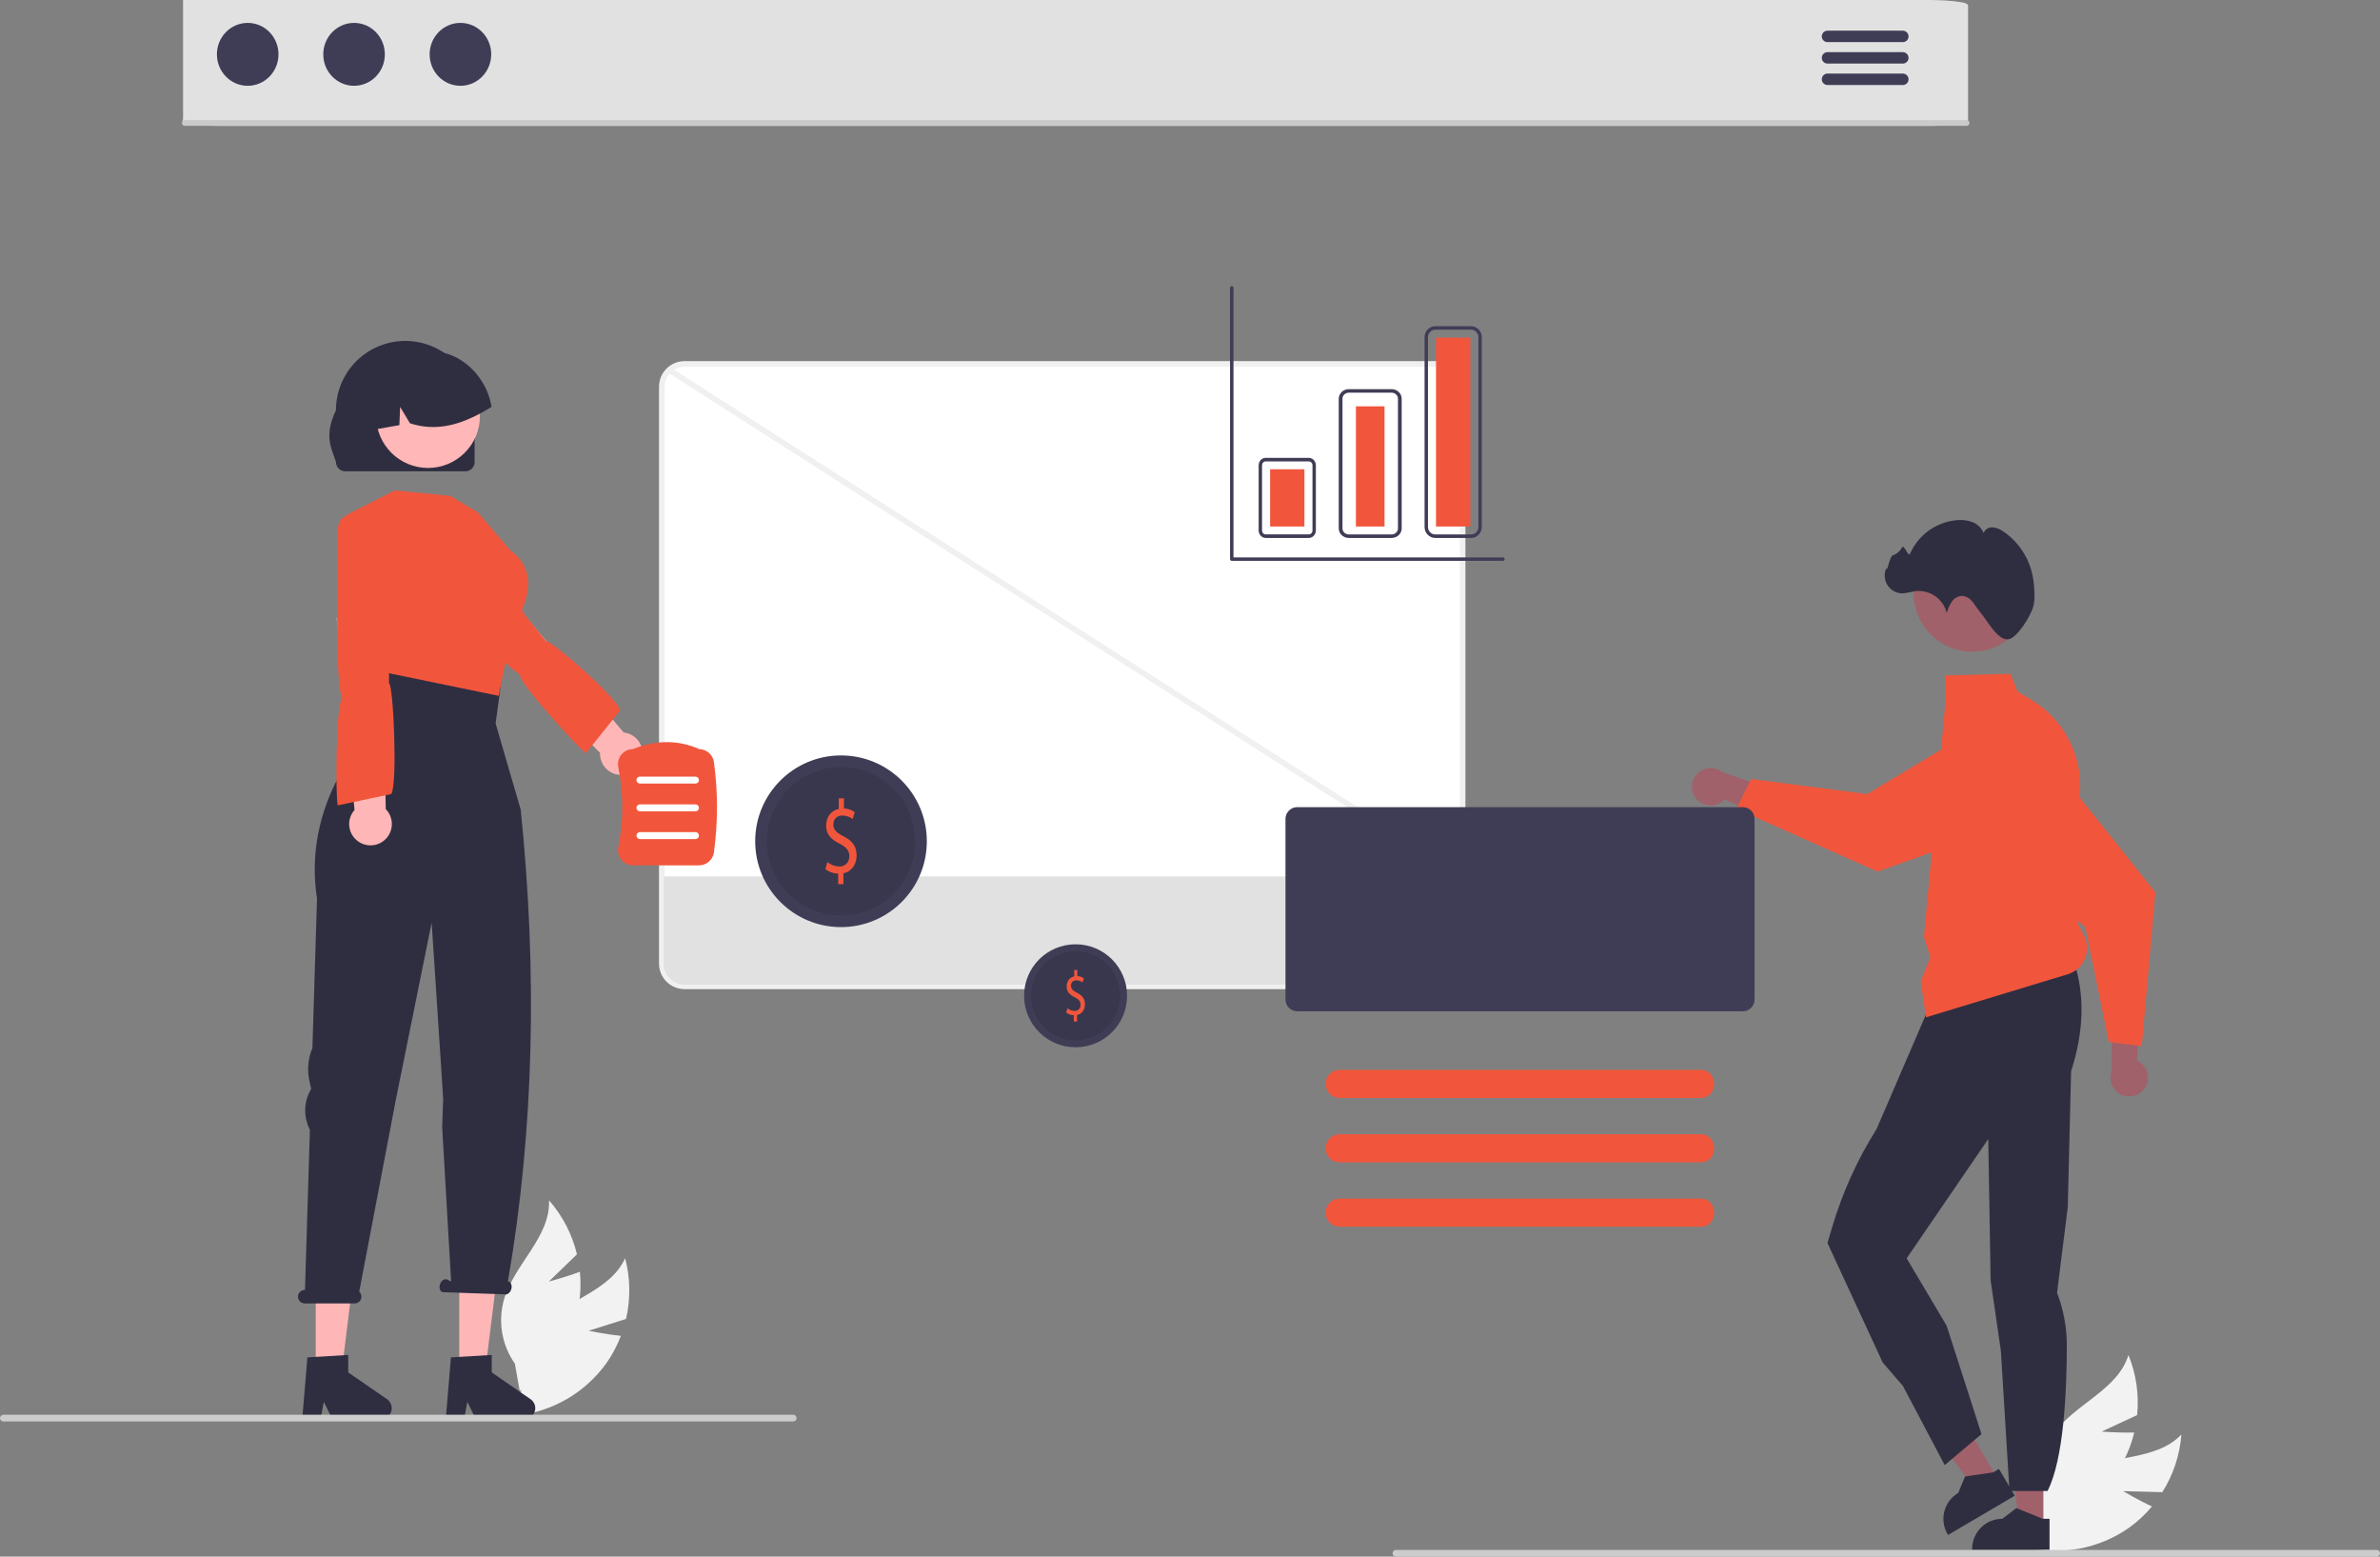 <svg width="416" height="272" viewBox="0 0 416 272" fill="none" xmlns="http://www.w3.org/2000/svg">
<rect x="0" y="0" width="416" height="272" fill="#808080" stroke="none"/>
<g clip-path="url(#clip0_3819_23867)">
<path d="M337.209 22H38.5C36.434 22 34.454 21.867 32.993 21.63C31.533 21.393 32.002 21.073 32 20.738V1.262C32.002 0.927 31.993 0 31.993 0C31.993 0 35.434 0 37.5 0H337.209C339.274 0 341.255 0.133 342.715 0.37C344.176 0.606 343.997 0.927 344 1.262V20.738C343.997 21.073 344.176 21.393 342.715 21.63C341.255 21.867 339.274 22 337.209 22Z" fill="#E1E1E1"/>
<path d="M371.115 260.554L377.956 260.734C379.87 257.695 381.012 254.236 381.284 250.656C376.901 255.299 369.169 254.132 363.508 257.09C361.749 258.026 360.224 259.345 359.045 260.95C357.866 262.555 357.064 264.404 356.697 266.361L353.877 270.307C356.995 271.097 360.248 271.202 363.41 270.614C366.573 270.027 369.57 268.762 372.197 266.906C373.659 265.851 374.983 264.615 376.137 263.229C373.6 262.056 371.115 260.554 371.115 260.554Z" fill="#F2F2F2"/>
<path d="M367.349 250.149L373.552 247.262C373.908 243.69 373.386 240.084 372.031 236.759C370.181 242.867 362.74 245.268 358.993 250.438C357.837 252.059 357.061 253.92 356.722 255.881C356.383 257.843 356.491 259.856 357.036 261.77L356.273 266.559C359.417 265.876 362.375 264.521 364.943 262.586C367.512 260.652 369.63 258.184 371.152 255.353C371.99 253.756 372.624 252.06 373.038 250.305C370.243 250.386 367.349 250.149 367.349 250.149Z" fill="#F2F2F2"/>
<path d="M357.166 266.76H352.971L350.975 250.592H357.167L357.166 266.76Z" fill="#A0616A"/>
<path d="M357.056 265.39L352.579 263.573L352.447 263.519L349.975 265.39C348.618 265.389 347.314 265.913 346.334 266.85C345.354 267.787 344.774 269.066 344.716 270.42C344.709 270.495 344.709 270.573 344.709 270.65V270.823H358.238V265.39L357.056 265.39Z" fill="#2F2E41"/>
<path d="M349.177 258.398L345.561 260.524L335.633 247.601L340.97 244.464L349.177 258.398Z" fill="#A0616A"/>
<path d="M351.675 260.528L351.184 259.693L349.406 256.675L348.481 257.219L348.387 257.274L343.605 257.977L343.463 257.998L342.284 260.863C341.688 261.213 341.167 261.677 340.75 262.229C340.333 262.781 340.03 263.409 339.856 264.078C339.682 264.746 339.642 265.443 339.738 266.127C339.834 266.812 340.064 267.47 340.415 268.066L340.503 268.211L352.162 261.357L351.675 260.528Z" fill="#2F2E41"/>
<path d="M362.481 167.918C364.448 173.846 364.24 180.279 362.008 187.185L361.425 210.922L359.554 225.895C360.683 228.829 361.261 231.945 361.262 235.088C361.254 243.327 360.699 255.031 357.888 260.529H351.235L349.734 236.045L347.941 223.734L347.721 210.542L347.528 199.037L340.294 209.604L333.265 219.873L340.252 231.647L346.347 250.592L339.913 256.005L332.614 242.18L329.077 238.074L319.42 217.19L320.288 214.283C322.075 208.294 324.671 202.577 328.003 197.289L337.608 175.018L362.481 167.918Z" fill="#2F2E41"/>
<path d="M251.673 172.347H119.655C118.602 172.346 117.592 171.928 116.847 171.183C116.102 170.439 115.683 169.43 115.682 168.378V67.561C115.683 66.508 116.102 65.499 116.847 64.755C117.592 64.011 118.602 63.593 119.655 63.591H251.673C252.727 63.593 253.737 64.011 254.482 64.755C255.226 65.499 255.645 66.508 255.647 67.561V168.378C255.645 169.43 255.226 170.439 254.482 171.183C253.737 171.928 252.727 172.346 251.673 172.347Z" fill="white"/>
<path d="M251.674 172.84H119.655C118.471 172.839 117.336 172.368 116.499 171.532C115.662 170.695 115.191 169.561 115.189 168.378V67.561C115.191 66.378 115.662 65.244 116.499 64.408C117.336 63.571 118.471 63.101 119.655 63.1H251.674C252.858 63.101 253.993 63.571 254.83 64.408C255.667 65.244 256.138 66.378 256.14 67.561V168.378C256.138 169.561 255.667 170.695 254.83 171.532C253.993 172.368 252.858 172.839 251.674 172.84ZM119.655 64.084C118.733 64.085 117.848 64.451 117.195 65.103C116.543 65.755 116.176 66.639 116.175 67.561V168.378C116.176 169.3 116.543 170.184 117.195 170.836C117.848 171.488 118.733 171.855 119.655 171.856H251.674C252.596 171.855 253.481 171.488 254.134 170.836C254.786 170.184 255.153 169.3 255.154 168.378V67.561C255.153 66.639 254.786 65.755 254.134 65.103C253.481 64.451 252.596 64.085 251.674 64.084H119.655Z" fill="#F0F0F0"/>
<path d="M115.986 153.155V168.378C115.988 169.35 116.375 170.281 117.062 170.968C117.75 171.655 118.682 172.041 119.655 172.043H251.673C252.646 172.041 253.578 171.655 254.265 170.968C254.953 170.281 255.34 169.35 255.342 168.378V153.155H115.986Z" fill="#E1E1E1"/>
<path d="M117.23 64.234L116.699 65.062L255.076 153.57L255.607 152.741L117.23 64.234Z" fill="#F0F0F0"/>
<path d="M343.758 21.988H32.284C32.154 21.985 32.029 21.931 31.938 21.837C31.846 21.744 31.795 21.619 31.795 21.488C31.795 21.357 31.846 21.232 31.938 21.138C32.029 21.045 32.154 20.991 32.284 20.988H343.758C343.889 20.991 344.014 21.045 344.105 21.138C344.197 21.232 344.248 21.357 344.248 21.488C344.248 21.619 344.197 21.744 344.105 21.837C344.014 21.931 343.889 21.985 343.758 21.988Z" fill="#CACACA"/>
<path d="M43.296 14.992C46.268 14.992 48.677 12.532 48.677 9.496C48.677 6.461 46.268 4 43.296 4C40.324 4 37.914 6.461 37.914 9.496C37.914 12.532 40.324 14.992 43.296 14.992Z" fill="#3F3D56"/>
<path d="M61.886 14.992C64.858 14.992 67.267 12.532 67.267 9.496C67.267 6.461 64.858 4 61.886 4C58.913 4 56.504 6.461 56.504 9.496C56.504 12.532 58.913 14.992 61.886 14.992Z" fill="#3F3D56"/>
<path d="M80.477 14.992C83.45 14.992 85.859 12.532 85.859 9.496C85.859 6.461 83.45 4 80.477 4C77.505 4 75.096 6.461 75.096 9.496C75.096 12.532 77.505 14.992 80.477 14.992Z" fill="#3F3D56"/>
<path d="M332.616 5.362H319.41C319.148 5.367 318.899 5.475 318.716 5.662C318.532 5.849 318.43 6.1 318.43 6.361C318.43 6.623 318.532 6.874 318.716 7.061C318.899 7.248 319.148 7.355 319.41 7.36H332.616C332.878 7.355 333.127 7.248 333.311 7.061C333.494 6.874 333.596 6.623 333.596 6.361C333.596 6.1 333.494 5.849 333.311 5.662C333.127 5.475 332.878 5.367 332.616 5.362Z" fill="#3F3D56"/>
<path d="M332.616 9.112H319.41C319.148 9.117 318.899 9.225 318.716 9.412C318.532 9.599 318.43 9.85 318.43 10.111C318.43 10.373 318.532 10.624 318.716 10.811C318.899 10.998 319.148 11.105 319.41 11.11H332.616C332.878 11.105 333.127 10.998 333.311 10.811C333.494 10.624 333.596 10.373 333.596 10.111C333.596 9.85 333.494 9.599 333.311 9.412C333.127 9.225 332.878 9.117 332.616 9.112Z" fill="#3F3D56"/>
<path d="M332.616 12.857H319.41C319.148 12.862 318.899 12.97 318.716 13.156C318.532 13.343 318.43 13.594 318.43 13.856C318.43 14.117 318.532 14.369 318.716 14.555C318.899 14.742 319.148 14.85 319.41 14.855H332.616C332.878 14.85 333.127 14.742 333.311 14.555C333.494 14.369 333.596 14.117 333.596 13.856C333.596 13.594 333.494 13.343 333.311 13.156C333.127 12.97 332.878 12.862 332.616 12.857Z" fill="#3F3D56"/>
<path d="M296.422 139.471C296.71 139.85 297.078 140.161 297.5 140.383C297.922 140.604 298.387 140.731 298.863 140.753C299.339 140.776 299.814 140.694 300.255 140.513C300.696 140.332 301.092 140.057 301.414 139.706L312.037 144.322L311.003 138.398L301.074 134.923C300.449 134.42 299.661 134.164 298.859 134.202C298.058 134.241 297.299 134.572 296.725 135.133C296.152 135.693 295.804 136.445 295.748 137.244C295.692 138.044 295.932 138.836 296.422 139.471V139.471Z" fill="#A0616A"/>
<path d="M306.086 136.124L326.379 138.752L347.307 126.157C348.426 125.484 349.675 125.055 350.973 124.898C352.27 124.742 353.585 124.862 354.833 125.25C356.08 125.638 357.231 126.286 358.21 127.151C359.189 128.015 359.973 129.077 360.512 130.267C361.483 132.419 361.594 134.861 360.821 137.093C360.049 139.324 358.452 141.177 356.358 142.27L328.236 152.282L328.183 152.301L303.51 141.321L306.086 136.124Z" fill="#F1563C"/>
<path d="M335.721 171.502L337.408 167.289L336.292 163.667L339.597 127.566L340.086 122.094L340.119 118.016L351.421 117.74L352.647 120.85L355.073 122.299C357.717 123.883 359.898 126.136 361.394 128.829C362.891 131.523 363.651 134.563 363.598 137.643L363.16 161.324L364.288 163.578C364.594 164.19 364.765 164.861 364.787 165.545C364.809 166.229 364.683 166.909 364.418 167.54C364.152 168.171 363.752 168.736 363.247 169.198C362.742 169.66 362.142 170.008 361.49 170.216L336.642 177.761L335.721 171.502Z" fill="#F1563C"/>
<path d="M344.737 113.873C350.409 113.873 355.007 109.28 355.007 103.613C355.007 97.947 350.409 93.353 344.737 93.353C339.065 93.353 334.467 97.947 334.467 103.613C334.467 109.28 339.065 113.873 344.737 113.873Z" fill="#A0616A"/>
<path d="M355.431 105.85C355.737 104.561 355.596 102.747 355.423 101.449C355.201 99.737 354.622 98.091 353.723 96.617C352.824 95.144 351.625 93.875 350.204 92.894C349.659 92.481 349.011 92.223 348.331 92.15C347.991 92.122 347.65 92.201 347.358 92.378C347.066 92.554 346.838 92.819 346.705 93.133C346.534 92.706 346.277 92.318 345.95 91.994C345.623 91.67 345.233 91.417 344.804 91.249C343.942 90.919 343.015 90.795 342.097 90.885C340.317 91.031 338.611 91.657 337.158 92.694C335.705 93.732 334.56 95.143 333.846 96.778C333.571 97.429 332.805 95.024 332.457 95.639C332.138 96.279 331.581 96.768 330.905 97.002C330.224 97.192 329.948 99.995 329.68 99.341C329.472 99.824 329.389 100.352 329.441 100.875C329.492 101.399 329.675 101.901 329.972 102.334C330.27 102.768 330.673 103.119 331.143 103.356C331.613 103.592 332.135 103.706 332.661 103.686C333.349 103.597 334.03 103.467 334.702 103.296C335.936 103.14 337.183 103.442 338.21 104.143C339.236 104.843 339.97 105.895 340.273 107.1C340.46 106.4 340.76 105.734 341.16 105.129C341.363 104.828 341.635 104.58 341.953 104.405C342.271 104.23 342.627 104.134 342.99 104.124C343.337 104.164 343.673 104.274 343.975 104.448C344.278 104.622 344.542 104.856 344.752 105.136C345.204 105.666 345.543 106.285 345.999 106.812C347.335 108.36 349.143 111.97 351.047 111.706C352.55 111.499 355.012 107.61 355.431 105.85Z" fill="#2F2E41"/>
<path d="M374.901 190.112C375.166 189.716 375.341 189.267 375.414 188.797C375.487 188.326 375.456 187.845 375.322 187.388C375.189 186.931 374.957 186.509 374.643 186.151C374.329 185.793 373.94 185.508 373.503 185.317L374.427 173.781L369.153 176.681L369.085 187.191C368.811 187.945 368.824 188.772 369.121 189.517C369.418 190.262 369.977 190.872 370.694 191.232C371.411 191.592 372.235 191.677 373.011 191.47C373.786 191.264 374.458 190.78 374.901 190.112Z" fill="#A0616A"/>
<path d="M368.597 182.064L364.5 162.035L345.785 146.345C344.784 145.506 343.973 144.465 343.404 143.29C342.835 142.115 342.521 140.832 342.484 139.528C342.447 138.223 342.687 136.925 343.188 135.72C343.689 134.514 344.44 133.428 345.391 132.534C347.114 130.917 349.391 130.02 351.754 130.026C354.117 130.032 356.389 130.94 358.105 132.564L376.708 155.89L376.743 155.934L374.353 182.812L368.597 182.064Z" fill="#F1563C"/>
<path d="M415.413 272H243.998C243.921 272 243.845 271.985 243.773 271.956C243.702 271.927 243.637 271.883 243.583 271.829C243.528 271.775 243.485 271.71 243.455 271.639C243.425 271.567 243.41 271.491 243.41 271.414C243.41 271.337 243.425 271.261 243.455 271.189C243.485 271.118 243.528 271.054 243.583 270.999C243.637 270.945 243.702 270.902 243.773 270.872C243.845 270.843 243.921 270.828 243.998 270.828H415.413C415.49 270.828 415.566 270.843 415.638 270.872C415.709 270.902 415.774 270.945 415.829 270.999C415.883 271.054 415.927 271.118 415.956 271.189C415.986 271.261 416.001 271.337 416.001 271.414C416.001 271.491 415.986 271.567 415.956 271.639C415.927 271.71 415.883 271.775 415.829 271.829C415.774 271.883 415.709 271.927 415.638 271.956C415.566 271.985 415.49 272 415.413 272Z" fill="#CCCCCC"/>
<path d="M304.634 176.707H226.737C226.194 176.706 225.674 176.49 225.29 176.107C224.906 175.723 224.69 175.203 224.689 174.661V143.084C224.69 142.542 224.906 142.022 225.29 141.639C225.674 141.255 226.194 141.039 226.737 141.039H304.634C305.177 141.039 305.698 141.255 306.082 141.639C306.465 142.022 306.681 142.542 306.682 143.084V174.661C306.681 175.203 306.465 175.723 306.082 176.107C305.698 176.49 305.177 176.706 304.634 176.707Z" fill="#3F3D56"/>
<path d="M188 183C192.971 183 197 178.971 197 174C197 169.029 192.971 165 188 165C183.029 165 179 169.029 179 174C179 178.971 183.029 183 188 183Z" fill="#3F3D56"/>
<path opacity="0.1" d="M187.999 181.773C192.292 181.773 195.772 178.293 195.772 174C195.772 169.707 192.292 166.227 187.999 166.227C183.707 166.227 180.227 169.707 180.227 174C180.227 178.293 183.707 181.773 187.999 181.773Z" fill="black"/>
<path d="M187.702 178.5V177.393C187.195 177.382 186.67 177.185 186.363 176.91L186.573 176.176C186.937 176.477 187.379 176.642 187.833 176.647C188.455 176.647 188.875 176.198 188.875 175.573C188.875 174.97 188.533 174.597 187.886 174.269C186.993 173.83 186.442 173.326 186.442 172.372C186.442 171.462 186.958 170.772 187.763 170.607V169.5H188.306V170.563C188.71 170.569 189.105 170.703 189.443 170.947L189.225 171.671C188.9 171.426 188.515 171.295 188.122 171.298C187.448 171.298 187.195 171.802 187.195 172.241C187.195 172.811 187.518 173.096 188.28 173.49C189.181 173.951 189.636 174.521 189.636 175.496C189.636 176.362 189.155 177.174 188.253 177.36V178.5H187.702Z" fill="#F1563C"/>
<path d="M147 162C155.284 162 162 155.284 162 147C162 138.716 155.284 132 147 132C138.716 132 132 138.716 132 147C132 155.284 138.716 162 147 162Z" fill="#3F3D56"/>
<path opacity="0.1" d="M146.999 159.955C154.154 159.955 159.954 154.155 159.954 147C159.954 139.845 154.154 134.045 146.999 134.045C139.845 134.045 134.045 139.845 134.045 147C134.045 154.155 139.845 159.955 146.999 159.955Z" fill="black"/>
<path d="M146.505 154.5V152.655C145.659 152.636 144.784 152.308 144.273 151.851L144.623 150.627C145.23 151.128 145.966 151.403 146.724 151.412C147.759 151.412 148.459 150.663 148.459 149.622C148.459 148.617 147.89 147.996 146.811 147.448C145.323 146.717 144.405 145.876 144.405 144.287C144.405 142.77 145.265 141.619 146.607 141.345V139.5H147.511V141.272C148.185 141.282 148.843 141.504 149.407 141.912L149.042 143.118C148.501 142.709 147.86 142.492 147.205 142.496C146.082 142.496 145.659 143.337 145.659 144.068C145.659 145.018 146.199 145.493 147.467 146.15C148.97 146.918 149.728 147.868 149.728 149.494C149.728 150.937 148.926 152.289 147.424 152.6V154.5H146.505Z" fill="#F1563C"/>
<path d="M297.217 191.854H234.154C233.831 191.855 233.511 191.791 233.213 191.668C232.914 191.545 232.643 191.364 232.414 191.136C232.186 190.908 232.004 190.638 231.881 190.34C231.757 190.042 231.693 189.722 231.693 189.4C231.693 189.077 231.757 188.757 231.881 188.459C232.004 188.161 232.186 187.891 232.414 187.663C232.643 187.435 232.914 187.254 233.213 187.131C233.511 187.008 233.831 186.944 234.154 186.945H297.217C300.385 186.901 300.417 191.899 297.217 191.854Z" fill="#F1563C"/>
<path d="M297.217 203.104H234.154C233.503 203.104 232.878 202.846 232.417 202.385C231.956 201.925 231.697 201.301 231.697 200.65C231.697 199.999 231.956 199.374 232.417 198.914C232.878 198.454 233.503 198.195 234.154 198.195H297.217C300.386 198.151 300.417 203.149 297.217 203.104Z" fill="#F1563C"/>
<path d="M297.217 214.355H234.154C233.831 214.355 233.511 214.292 233.213 214.169C232.914 214.046 232.643 213.865 232.414 213.637C232.186 213.409 232.004 213.138 231.881 212.84C231.757 212.542 231.693 212.223 231.693 211.9C231.693 211.578 231.757 211.258 231.881 210.96C232.004 210.662 232.186 210.391 232.414 210.163C232.643 209.935 232.914 209.755 233.213 209.631C233.511 209.508 233.831 209.445 234.154 209.446H297.217C300.385 209.401 300.417 214.399 297.217 214.355Z" fill="#F1563C"/>
<path d="M102.902 232.531L109.424 230.464C110.237 226.966 110.183 223.324 109.267 219.852C106.647 225.673 98.959 227.099 94.578 231.745C93.223 233.205 92.214 234.95 91.626 236.852C91.038 238.754 90.886 240.764 91.181 242.733L89.809 247.384C93.014 247.11 96.121 246.145 98.917 244.557C101.713 242.968 104.131 240.792 106.005 238.18C107.041 236.704 107.887 235.103 108.523 233.416C105.742 233.138 102.902 232.531 102.902 232.531Z" fill="#F2F2F2"/>
<path d="M95.93 223.931L100.846 219.175C100.012 215.682 98.337 212.446 95.968 209.747C96.221 216.124 89.976 220.826 88.13 226.936C87.568 228.846 87.444 230.858 87.767 232.823C88.09 234.787 88.851 236.654 89.994 238.284L90.842 243.058C93.588 241.386 95.939 239.138 97.733 236.47C99.526 233.802 100.719 230.777 101.229 227.604C101.498 225.821 101.541 224.012 101.357 222.218C98.743 223.209 95.93 223.931 95.93 223.931Z" fill="#F2F2F2"/>
<path d="M109.072 135.377C108.535 135.449 107.989 135.402 107.472 135.24C106.955 135.078 106.479 134.805 106.08 134.44C105.68 134.075 105.365 133.627 105.157 133.127C104.949 132.627 104.854 132.088 104.877 131.547L81.186 107.532L87.799 102.932L109.008 127.985C109.914 128.084 110.753 128.512 111.365 129.188C111.976 129.864 112.318 130.741 112.326 131.652C112.334 132.563 112.007 133.446 111.407 134.132C110.807 134.819 109.976 135.261 109.072 135.377Z" fill="#FFB6B6"/>
<path d="M73.897 97.144C73.897 97.144 72.218 98.15 75.012 101.211C77.25 103.662 87.013 115.447 90.91 117.908C90.485 119.134 101.265 130.871 102.399 131.619L108.39 124.149C108.048 122.008 96.258 111.783 95.446 112.043L91.687 107.374L83.17 93.102L75.097 96.396L73.897 97.144Z" fill="#F1563C"/>
<path d="M55.186 240.238H59.652L61.778 223.027H55.185L55.186 240.238Z" fill="#FFB6B6"/>
<path d="M53.73 237.182L60.866 236.756V239.81L67.65 244.491C67.985 244.722 68.237 245.055 68.37 245.439C68.503 245.824 68.509 246.241 68.388 246.629C68.267 247.017 68.025 247.357 67.696 247.598C67.368 247.839 66.972 247.969 66.565 247.969H58.069L56.605 244.948L56.033 247.969H52.83L53.73 237.182Z" fill="#2F2E41"/>
<path d="M80.275 240.238H84.742L86.867 223.027H80.275V240.238Z" fill="#FFB6B6"/>
<path d="M78.818 237.182L85.954 236.756V239.81L92.738 244.491C93.073 244.722 93.325 245.055 93.458 245.439C93.591 245.824 93.597 246.241 93.476 246.629C93.355 247.017 93.112 247.357 92.784 247.598C92.456 247.839 92.06 247.969 91.653 247.969H83.157L81.693 244.948L81.121 247.969H77.918L78.818 237.182Z" fill="#2F2E41"/>
<path d="M53.26 225.396H53.309L54.167 197.411C53.612 196.34 53.33 195.148 53.346 193.941C53.363 192.735 53.678 191.551 54.264 190.496L54.387 190.273L54.068 188.797C53.658 186.9 53.846 184.922 54.606 183.136L55.407 157.031C52.544 138.495 66.188 126.407 66.188 126.407L63.695 115.928L88.379 113.503L86.627 126.407L91.015 141.468C93.915 169.702 93.389 197.216 88.786 223.872L88.912 223.935C89.363 224.091 89.557 224.716 89.344 225.332C89.132 225.947 88.593 226.32 88.141 226.164L77.347 225.789C76.895 225.633 76.701 225.008 76.914 224.392C77.127 223.777 77.666 223.404 78.118 223.56L78.852 223.931L77.286 196.926L77.46 191.994L77.102 186.398L75.448 161.228L69.185 192.18L62.788 225.707C62.965 225.867 63.088 226.076 63.143 226.307C63.198 226.539 63.181 226.781 63.096 227.003C63.01 227.225 62.858 227.415 62.662 227.549C62.465 227.684 62.233 227.755 61.995 227.754H53.26C52.947 227.754 52.648 227.629 52.427 227.408C52.206 227.187 52.082 226.887 52.082 226.575C52.082 226.263 52.206 225.963 52.427 225.742C52.648 225.521 52.947 225.396 53.26 225.396L53.26 225.396Z" fill="#2F2E41"/>
<path d="M83.57 89.568L78.716 86.658L69.007 85.688L60.426 90.053L60.512 103.389L65.956 117.221L87.164 121.588L89.638 109.432C89.638 109.432 95.949 100.965 89.153 96.115L83.57 89.568Z" fill="#F1563C"/>
<path d="M62.792 147.148C62.331 146.864 61.937 146.482 61.639 146.03C61.342 145.578 61.147 145.066 61.069 144.531C60.99 143.995 61.03 143.449 61.186 142.931C61.342 142.412 61.61 141.935 61.97 141.531L58.84 107.958L66.875 108.577L67.425 141.384C68.064 142.034 68.442 142.896 68.487 143.806C68.533 144.716 68.242 145.611 67.671 146.322C67.1 147.032 66.288 147.509 65.389 147.661C64.489 147.813 63.566 147.631 62.792 147.148Z" fill="#FFB6B6"/>
<path d="M60.724 90.187C60.724 90.187 58.787 89.904 59.012 94.042C59.191 97.354 58.338 117.771 59.797 122.14C58.691 122.82 58.632 139.437 59.035 140.733L68.407 138.738C69.498 136.863 68.78 119.683 67.986 119.371L68.033 113.38L70.104 93.631L62.128 90.367L60.724 90.187Z" fill="#F1563C"/>
<path d="M108.619 150.254C108.368 149.948 108.189 149.59 108.094 149.206C107.999 148.822 107.99 148.422 108.069 148.034C108.996 143.426 108.996 138.68 108.069 134.071C107.99 133.684 107.999 133.284 108.094 132.9C108.189 132.516 108.368 132.158 108.619 131.852C108.86 131.558 109.162 131.32 109.505 131.155C109.847 130.99 110.222 130.902 110.602 130.897C114.685 129.271 118.594 129.271 122.225 130.897C122.852 130.908 123.454 131.142 123.924 131.557C124.394 131.971 124.7 132.54 124.788 133.16C125.501 138.398 125.501 143.708 124.788 148.946C124.699 149.573 124.387 150.148 123.907 150.564C123.428 150.98 122.815 151.209 122.18 151.209H110.642C110.255 151.21 109.873 151.125 109.523 150.96C109.173 150.794 108.864 150.553 108.619 150.254Z" fill="#F1563C"/>
<path d="M111.851 136.915H121.563C121.724 136.914 121.878 136.85 121.991 136.737C122.105 136.623 122.168 136.469 122.168 136.309C122.168 136.148 122.105 135.994 121.991 135.88C121.878 135.767 121.724 135.703 121.563 135.702H111.851C111.69 135.702 111.536 135.766 111.422 135.88C111.308 135.993 111.244 136.148 111.244 136.309C111.244 136.469 111.308 136.624 111.422 136.737C111.536 136.851 111.69 136.915 111.851 136.915Z" fill="white"/>
<path d="M111.849 141.766H121.561C121.722 141.766 121.876 141.702 121.989 141.588C122.103 141.474 122.167 141.32 122.167 141.16C122.167 140.999 122.103 140.845 121.989 140.732C121.876 140.618 121.722 140.554 121.561 140.553H111.849C111.689 140.554 111.535 140.618 111.421 140.732C111.308 140.845 111.244 140.999 111.244 141.16C111.244 141.32 111.308 141.474 111.421 141.588C111.535 141.702 111.689 141.766 111.849 141.766Z" fill="white"/>
<path d="M111.851 146.618H121.563C121.724 146.618 121.878 146.554 121.992 146.44C122.106 146.326 122.17 146.172 122.17 146.011C122.17 145.85 122.106 145.696 121.992 145.582C121.878 145.469 121.724 145.405 121.563 145.405H111.851C111.69 145.405 111.536 145.469 111.422 145.582C111.308 145.696 111.244 145.85 111.244 146.011C111.244 146.172 111.308 146.326 111.422 146.44C111.536 146.554 111.69 146.618 111.851 146.618Z" fill="white"/>
<path d="M139.24 247.793C139.24 247.87 139.225 247.946 139.195 248.017C139.166 248.089 139.123 248.153 139.068 248.208C139.014 248.262 138.949 248.305 138.878 248.335C138.807 248.364 138.73 248.379 138.653 248.379H0.586C0.431 248.379 0.282 248.317 0.172 248.207C0.062 248.097 0 247.948 0 247.793C0 247.638 0.062 247.489 0.172 247.379C0.282 247.269 0.431 247.208 0.586 247.208H138.653C138.73 247.207 138.807 247.222 138.878 247.252C138.949 247.281 139.014 247.324 139.068 247.379C139.123 247.433 139.166 247.498 139.195 247.569C139.225 247.64 139.24 247.716 139.24 247.793Z" fill="#CCCCCC"/>
<path d="M82.96 80.73V71.695C82.963 70.104 82.651 68.528 82.043 67.058C81.436 65.588 80.544 64.252 79.419 63.126C78.294 62 76.958 61.106 75.488 60.497C74.017 59.887 72.441 59.572 70.849 59.571C69.257 59.57 67.68 59.883 66.209 60.491C64.737 61.099 63.4 61.99 62.274 63.115C61.148 64.239 60.254 65.574 59.645 67.044C59.035 68.513 58.721 70.088 58.721 71.679V71.695C56.585 76.141 57.922 78.256 58.721 80.73C58.722 81.161 58.894 81.574 59.199 81.879C59.504 82.184 59.917 82.355 60.349 82.356H81.332C81.764 82.356 82.178 82.184 82.483 81.879C82.788 81.575 82.96 81.161 82.96 80.73Z" fill="#2F2E41"/>
<path d="M74.816 81.769C79.826 81.769 83.888 77.711 83.888 72.706C83.888 67.7 79.826 63.643 74.816 63.643C69.806 63.643 65.744 67.7 65.744 72.706C65.744 77.711 69.806 81.769 74.816 81.769Z" fill="#FFB7B7"/>
<path d="M65.321 75.082C65.403 75.069 65.485 75.051 65.568 75.038C66.983 74.787 68.398 74.541 69.808 74.286L69.938 71.091L71.648 73.953C75.547 75.246 79.195 74.515 82.626 72.903C83.758 72.366 84.857 71.761 85.915 71.091C85.627 69.324 84.947 67.644 83.925 66.173C82.903 64.703 81.565 63.479 80.008 62.592C79.879 62.518 79.753 62.453 79.623 62.388C79.623 62.388 79.622 62.388 79.621 62.388C79.621 62.388 79.621 62.388 79.62 62.387C79.62 62.387 79.619 62.386 79.619 62.386C79.619 62.385 79.619 62.385 79.619 62.384C79.398 62.28 79.173 62.181 78.948 62.09C77.186 61.402 75.265 61.228 73.409 61.588C71.552 61.947 69.835 62.826 68.458 64.122C65.689 66.764 64.442 71.126 65.321 75.082Z" fill="#2F2E41"/>
<path d="M228.763 94H221.237C220.909 94 220.595 93.862 220.363 93.618C220.131 93.374 220 93.043 220 92.697V81.303C220 80.957 220.131 80.626 220.363 80.382C220.595 80.138 220.909 80 221.237 80H228.763C229.091 80 229.405 80.138 229.637 80.382C229.869 80.626 230 80.957 230 81.303V92.697C230 93.043 229.869 93.374 229.637 93.618C229.405 93.862 229.091 94 228.763 94ZM221.237 80.624C221.066 80.625 220.903 80.696 220.782 80.823C220.661 80.951 220.593 81.123 220.593 81.303V92.697C220.593 92.877 220.661 93.049 220.782 93.177C220.903 93.304 221.066 93.375 221.237 93.376H228.763C228.934 93.375 229.097 93.304 229.218 93.177C229.339 93.049 229.407 92.877 229.407 92.697V81.303C229.407 81.123 229.339 80.951 229.218 80.823C229.097 80.696 228.934 80.625 228.763 80.624H221.237Z" fill="#3F3D56"/>
<path d="M243.238 94H235.762C235.295 93.999 234.847 93.824 234.517 93.513C234.186 93.201 234.001 92.778 234 92.337V69.663C234.001 69.222 234.186 68.799 234.517 68.487C234.847 68.176 235.295 68.001 235.762 68H243.238C243.705 68.001 244.153 68.176 244.483 68.487C244.814 68.799 244.999 69.222 245 69.663V92.337C244.999 92.778 244.814 93.201 244.483 93.513C244.153 93.824 243.705 93.999 243.238 94ZM235.762 68.615C235.468 68.616 235.186 68.726 234.978 68.922C234.77 69.119 234.652 69.385 234.652 69.663V92.337C234.652 92.615 234.77 92.881 234.978 93.078C235.186 93.274 235.468 93.384 235.762 93.385H243.238C243.532 93.384 243.814 93.274 244.022 93.078C244.23 92.881 244.348 92.615 244.348 92.337V69.663C244.348 69.385 244.23 69.119 244.022 68.922C243.814 68.726 243.532 68.616 243.238 68.615L235.762 68.615Z" fill="#3F3D56"/>
<path d="M257.136 94H250.864C250.37 93.999 249.896 93.797 249.547 93.436C249.197 93.076 249.001 92.587 249 92.077V58.923C249.001 58.413 249.197 57.924 249.547 57.564C249.896 57.203 250.37 57.001 250.864 57H257.136C257.63 57.001 258.104 57.203 258.453 57.564C258.803 57.924 258.999 58.413 259 58.923V92.077C258.999 92.587 258.803 93.076 258.453 93.436C258.104 93.797 257.63 93.999 257.136 94ZM250.864 57.612C250.527 57.612 250.204 57.75 249.966 57.996C249.727 58.242 249.593 58.575 249.593 58.923V92.077C249.593 92.425 249.727 92.758 249.966 93.004C250.204 93.25 250.527 93.388 250.864 93.388H257.136C257.473 93.388 257.796 93.25 258.034 93.004C258.273 92.758 258.407 92.425 258.407 92.077V58.923C258.407 58.575 258.273 58.242 258.034 57.996C257.796 57.75 257.473 57.612 257.136 57.612H250.864Z" fill="#3F3D56"/>
<path d="M228 82H222V92H228V82Z" fill="#F1563C"/>
<path d="M242 71H237V92H242V71Z" fill="#F1563C"/>
<path d="M257 59H251V92H257V59Z" fill="#F1563C"/>
<path d="M262.7 98H215.3C215.261 98 215.222 97.992 215.185 97.977C215.149 97.962 215.116 97.94 215.088 97.912C215.06 97.884 215.038 97.85 215.023 97.814C215.008 97.777 215 97.738 215 97.698V50.302C215 50.222 215.032 50.145 215.088 50.088C215.144 50.032 215.22 50 215.3 50C215.38 50 215.456 50.032 215.512 50.088C215.568 50.145 215.6 50.222 215.6 50.302V97.396H262.7C262.78 97.396 262.856 97.428 262.912 97.485C262.968 97.541 263 97.618 263 97.698C263 97.778 262.968 97.855 262.912 97.912C262.856 97.968 262.78 98 262.7 98Z" fill="#3F3D56"/>
</g>
<defs>
<clipPath id="clip0_3819_23867">
<rect width="416" height="272" fill="white"/>
</clipPath>
</defs>
</svg>
